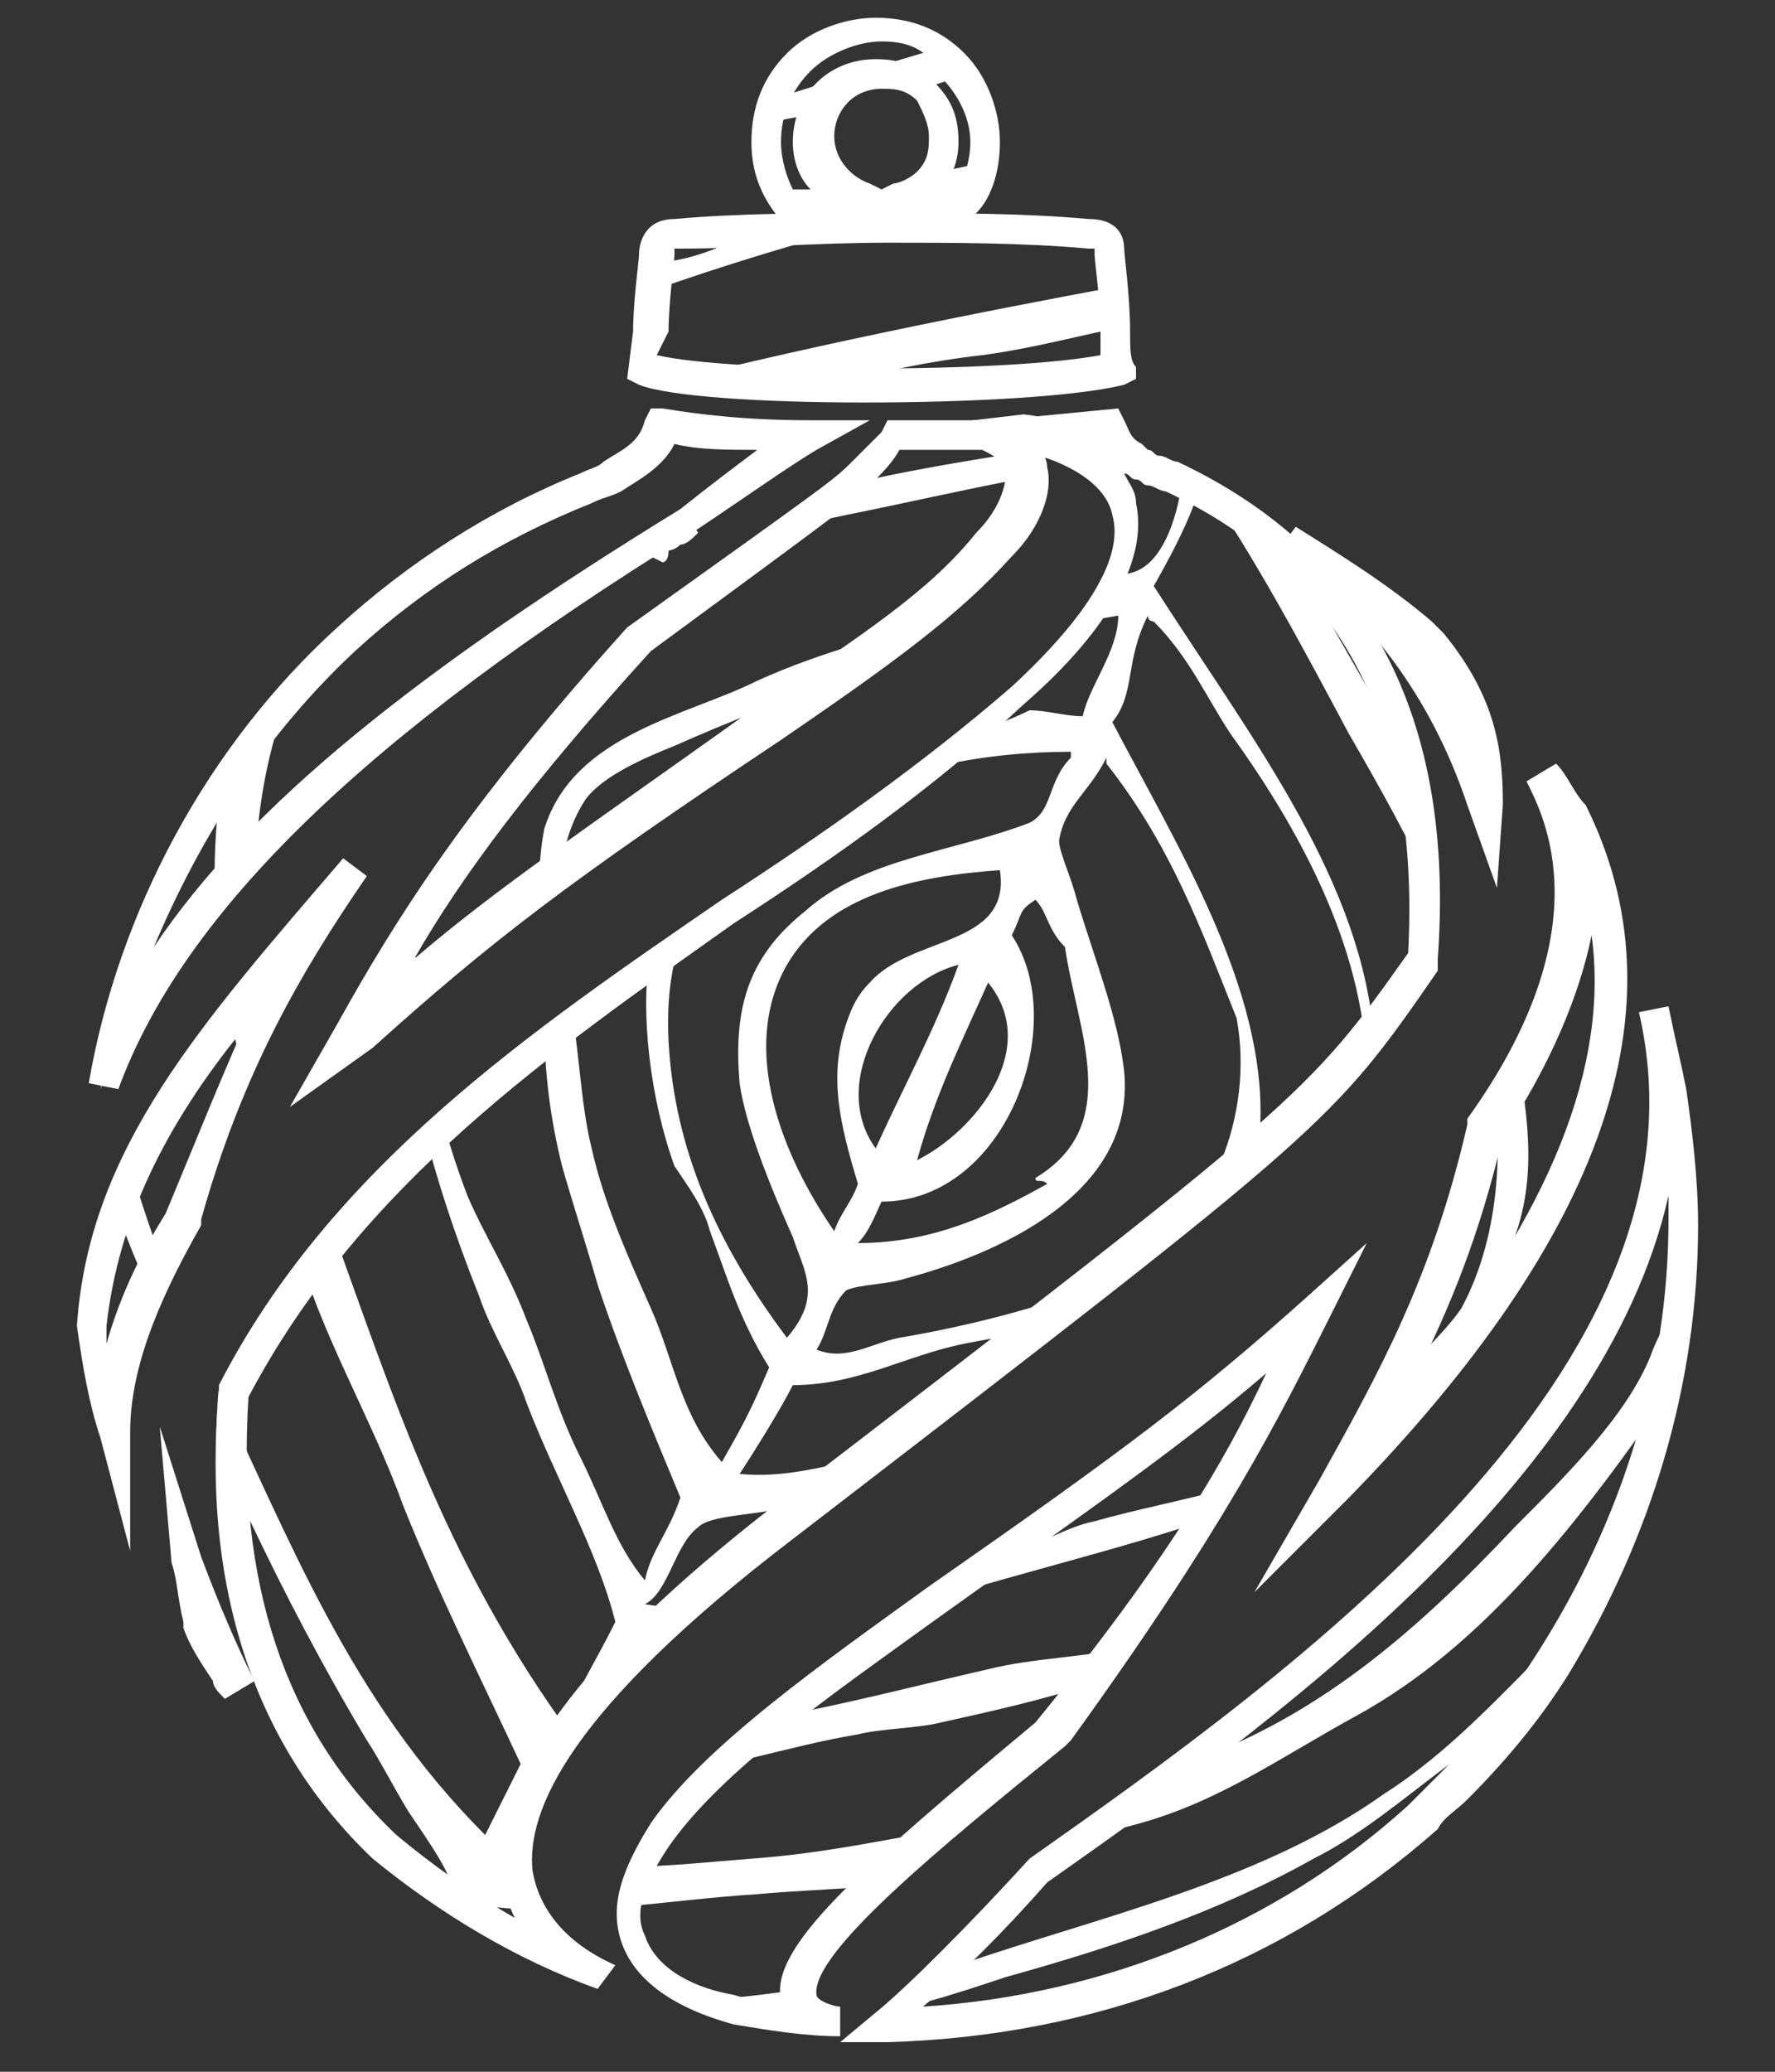<?xml version="1.0" encoding="utf-8"?>
<!-- Generator: Adobe Illustrator 19.1.0, SVG Export Plug-In . SVG Version: 6.00 Build 0)  -->
<svg version="1.1" id="Layer_1" xmlns="http://www.w3.org/2000/svg" xmlns:xlink="http://www.w3.org/1999/xlink" x="0px" y="0px"
	 viewBox="0 0 30 35" style="enable-background:new 0 0 30 35;" xml:space="preserve">
<rect x="0" y="0" width="30" height="35" fill="#333333" stroke="none"/>
<style type="text/css">
	.st0{clip-path:url(#SVGID_2_);}
	.st1{fill:#FFFFFF;}
</style>
<g>
	<g>
		<g>
			<defs>
				<path id="SVGID_1_" d="M25.1-10.9c0.9,0.5,1.1,1.3,1.5,2c1.2,2.1,2.4,4.2,3.4,6.3c2,4.3,3.3,8.6,4.1,13.1c0.3,1.5,0.7,3,0.8,4.4
					c0.1,1.5,0.2,3,0,4.5c-0.1,0.7-0.3,1.5-0.4,2.3c-0.3,1.6-0.7,3.6-1.8,5.3c-1.7,2.5-3.5,4.8-5.8,6.1c-3.4,1.9-6.7,3.5-10.4,4.8
					c-2,0.3-3.9,0.6-5.9,0.9c-0.9,0.1-1.9,0.3-2.9,0.5c-1,0.2-2.2,0.1-2.9,0.5c-1,0.6-1.5,1.8-2.2,2.9c-1.4,2.2-2.7,4.4-4.3,6.2
					c-0.8,0.9-1.3,2.1-2.4,2.6c-1.6-1.1-0.4-2,0.6-2.6c2.6-1.7,4.1-4.3,5.8-7.3c0.6-1.1,1-2.1,0.8-3.3C2.6,37.4,1.7,36,1.2,35
					c-0.6-1.1-1.2-2.3-1.7-3.2c-0.3-0.6-0.7-1.1-1-1.6c-0.8-1.6-1.1-3.2-2-4.9c-0.4-2.6-1.2-4.8-1.6-7.3c-0.3-1.8-0.3-3.6,0-5.6
					c0.1-0.6,0.2-1.3,0.4-1.9c1.9-5.9,7-9.4,12-11.2c2-0.7,4.1-1.4,6.2-2.2c2.7-1,5.5-1.7,8.3-2.8c0.5-0.5,1.4-0.8,2.1-1.3
					c0.7-0.5,2-1.5,1.5-2.5C25.1-9.9,24.2-10.4,25.1-10.9z M26.1-5.1c0.1,0.5,0.8,1.5,1.1,2.1c1,2.2,2,4.4,2.9,6.5
					c1.5,3.5,3,7.4,3.2,10.9c0.1,0.7,0.2,1.5,0.1,2.3c-0.2,3-0.8,6.3-2.4,9.1c-0.4,0.6-0.9,1.3-1.4,2c-0.5,0.7-1,1.4-1.6,1.9
					c-0.7,0.6-1.4,1.1-2.1,1.6c-1.3,1-2.8,1.7-4.2,2.5c-2,1.1-4.1,1.7-6.4,2.1c-3,0.6-6,1-9.2,1.4c-0.4-0.1-0.8-0.1-1.1-0.1
					c-0.2,0.4-0.4,0.7-0.6,1.1c1.4,0.4,2.4,0.4,3.6,0.3c2.2-0.2,4.3-0.4,6.2-0.8c1.3-0.2,2.6-0.5,3.9-1c1.5-0.5,3.1-1,4.3-1.7
					c0.2-0.1,0.5-0.1,0.7-0.2c1-0.4,1.7-1,2.6-1.5c0.4-0.3,1-0.4,1.3-0.7c1.4-1,2.5-2.2,3.6-3.6c1.3-1.5,2.5-3.3,3-5.4
					c0.2-0.9,0.5-1.8,0.6-2.7c0.1-0.4,0-0.8,0.1-1.2c0.3-1.6,0.4-2.8,0.2-4.3c-0.2-2.2-0.6-4.2-1.1-6.2C33.3,8.1,33.2,7,32.9,6
					c-0.2-0.6-0.5-1.1-0.6-1.7c-0.9-2.9-1.9-5.8-3.5-8.6c-0.7-1.1-1.4-2.3-2.3-3.3c0,0,0-0.1-0.1,0C26.7-6.7,26-5.9,26.1-5.1z
					 M17.1-3.7C13.7-2.5,10-1.5,6.5,0C4,1,1.4,2.4-0.5,4.5C-1.2,5.2-2,5.9-2.5,6.7c-1.2,2-2.2,4.6-2.4,6.9c-0.3,2.6,0.2,5.3,0.9,7.8
					c0.6,2.2,1.1,4.4,2.2,6.5c0.4,0.7,0.6,1.5,0.9,2.2c0.2,0.3,0.5,0.6,0.7,1C0,31.3,0,31.7,0.2,32c1.1,2,2.1,4.1,3.8,6
					c0.3-0.3,0.4-0.8,0.6-1.1c-2-3.8-4.5-7.5-5.6-11.4c-0.5-1.9-1.5-3.9-1.8-5.9c-0.2-1-0.5-2-0.6-3c-0.4-2.4,0-5.2,1.1-7.5
					C-1,6.2,1.7,4.4,4.3,3c1.3-0.8,2.7-1.4,4-1.9c1.4-0.5,2.8-1.1,4.2-1.6c1.4-0.4,2.9-0.8,4.4-1.2c0.7-0.2,1.4-0.5,2.1-0.8
					c2.2-0.6,4.5-1.2,6.3-2.4C26-5.5,26.1-6.7,26-7.5C23.4-5.4,20.4-4.4,17.1-3.7z M8.8,36.4c3.2-0.3,6.3-0.8,9.2-1.7
					c1.9-0.6,3.8-1.4,5.5-2.5c2.1-1.4,4.5-2.9,6-4.9c0.9-1.2,1.6-2.4,2.2-3.7c0.3-0.6,0.2-1.3,0.5-2c0.1-0.2,0.3-0.4,0.3-0.6
					c0.2-0.6,0.3-1.4,0.4-2.2c0.2-1.6,0.2-3,0.1-4.4c-0.1-0.8,0-1.5-0.2-2.2c-0.3-1.3-0.9-2.7-1.4-4c-0.3-0.7-0.4-1.4-0.6-2
					c-0.2-0.7-0.5-1.3-0.8-2c-1.2-2.7-2.4-5.4-4-8c0,0-0.1-0.1-0.1,0C25.6-2.9,25.4-2,24.9-1c2.2,3.5,4,7,5.2,10.5
					c0.6,1.8,1,3.5,1.3,5.4c0.2,1,0.1,1.8,0.1,2.8c0,0.9,0,1.9-0.1,2.8c-0.3,2-1.3,4-2.7,5.5c-1.4,1.4-2.8,2.8-4.2,3.8
					c-0.8,0.6-1.5,1.2-2.3,1.6c-1.6,0.9-3.4,1.5-5.2,2c-0.9,0.3-1.8,0.6-2.8,0.7c-1,0.2-2.1,0.2-3.3,0.2c-1.4,0.1-2.8,0.5-4.4,0.1
					c-0.4,0.7-0.8,1.3-1.3,1.9C6.6,36.6,7.7,36.5,8.8,36.4z M24.2-3.4c-0.4,0.2-0.8,0.6-1.3,0.8c-0.3,0.1-0.6,0-0.9,0.1
					C21.6-2.4,21.4-2.1,21-2c-0.3,0.1-0.7,0.1-1,0.2c-0.3,0.1-0.6,0.2-0.9,0.3c-0.6,0.2-1.4,0.3-2.1,0.4c-3.4,0.5-6.6,1.8-9.7,2.9
					C6.6,2,6.1,2.4,5.5,2.7C3.3,3.9,0.6,5.4-1,7.4c-0.9,1.1-1.4,2.5-1.9,4c-0.4,1.2-0.6,2.6-0.3,4.1C-3.5,16.3-3,17.2-2.9,18
					c0.5,2.7,1.4,5.3,2.4,7.9c1.1,2.6,2.3,5.2,3.8,7.7c0.5,0.8,0.8,1.8,1.7,2.5c0.5-0.4,0.8-1.2,1.2-1.9c-0.8-0.7-1-1.4-1.4-2.1
					c-1.8-2.8-3-5.7-4.3-8.6c-1.1-3.2-2.3-6.8-2.1-10.2c0.1-1.3,0.7-3.1,1.5-4.2C0.8,8,2.1,6.9,3.4,6c1.3-1,2.6-2,4.1-2.5
					c1.4-0.5,2.8-0.9,4.2-1.4c2.9-0.9,5.6-1.8,8.6-2.4c1.5-0.3,2.8-0.9,4.4-1.1c0.2-0.8,0.8-1.7,0.7-2.5C25-3.6,24.5-3.6,24.2-3.4z
					 M23.5,1.8c1.8,2.9,3.2,6,4.5,9c0.6,1.5,1.2,3.1,1.4,4.6c0.3,2.6,0.7,5.4-1.1,8c-1.6,2.3-3.2,4.4-5.4,5.6
					c-1.1,0.6-2.1,1.3-3.3,1.7c-0.6,0.2-1.2,0.3-1.8,0.5c-0.6,0.2-1.2,0.4-1.8,0.5c-0.9,0.2-2.1,0.2-3.2,0.3c-1.6,0.1-3,0.4-4.6,0.2
					c-0.3,0.5-0.8,1.2-1,1.7c1.6,0.1,3.1,0,4.6-0.1c1.5-0.1,2.9-0.4,4.4-0.6c2.3-0.8,5.1-1.4,7.2-2.9c1.1-0.7,2-1.7,3-2.7
					c1-1,2-1.9,2.8-3.1c0.9-1.5,1.6-2.8,1.9-4.1c0.2-1,0.2-2.1,0.2-3.2c0-0.3,0.2-0.6,0.1-1c0-0.5-0.2-1.2-0.3-1.7
					c-0.7-5-3-10-6.5-14.6c0,0,0-0.1,0-0.1C24.3,0.4,24,1,23.5,1.8z M19.2,0.5c-0.7,0.2-1.6,0.4-2.3,0.6c-0.8,0.2-1.5,0.5-2.3,0.7
					c-0.7,0.1-1.4,0.2-2.1,0.4c-0.6,0.2-1.3,0.4-2,0.6C9.2,3.3,7.8,3.6,6.7,4.2C5.6,4.8,4.4,5.6,3.3,6.4c-1.1,0.8-2.3,1.8-3,2.9
					c-0.7,1.1-1.2,2-1.4,3.2c-0.1,0.7,0,1.5,0,2.3c0,1.2,0.2,2.2,0.4,3.2c0.2,1.1,0.3,2.2,0.7,3.3c0.8,2.2,1.8,4.2,2.8,6.3
					c0.8,1.6,1.7,3.1,2.7,4.6c0.3,0.5,0.6,1,1.1,1.4c0.3-0.6,1-1.1,1-1.8c0-0.2-0.5-0.9-0.7-1.2c-0.3-0.5-0.5-0.9-0.7-1.2
					c-1.5-2.5-2.6-5-3.6-7.4c-0.7-1.6-1.3-3.2-1.4-5c0-0.8-0.1-1.7-0.1-2.6c0-0.9-0.2-1.8,0-2.6C2,8.2,5.2,7.1,8,5.7
					c1.1-0.5,2.2-0.9,3.4-1.3C12,4.3,12.5,4,13.1,3.8c0.3-0.1,0.6-0.1,0.9-0.2c0.3-0.1,0.5-0.3,0.8-0.4c0.9-0.3,2.1-0.5,3.1-0.7
					c1.5-0.3,2.9-0.5,4.3-0.9c0.4-0.1,0.9-0.1,1-0.3C23.7,1,24,0.1,24-0.6C22.5-0.3,20.8,0.1,19.2,0.5z M21.4,2.4
					c-4.5,0.7-9,1.8-12.9,3.5C7.8,6.2,7.1,6.6,6.3,6.9c-1.5,0.8-3.7,1.8-4.4,3.8c-0.5,1.3-0.4,2.8-0.3,4.3c0,1.5,0.1,3.3,0.6,4.7
					c0.4,1.3,0.8,2.4,1.4,3.6C4.9,26,5.9,28.7,8.2,31c0.2-0.4,0.4-0.8,0.6-1.2c-0.7-1.5-1.4-2.9-2-4.4c-0.5-1.4-1.4-2.9-1.8-4.4
					c-0.1-0.4-0.2-0.9-0.3-1.3c-0.1-0.4-0.4-0.9-0.5-1.3c-0.8-2.7-0.9-5.5,0.6-8.2c0.4-0.8,0.9-1.1,1.6-1.5c1.5-0.9,2.6-1.7,4.3-2.1
					c2.7-0.7,5.7-1.3,8.4-1.8c0.6-0.1,1.1-0.4,1.7-0.5c0.2,0,0.8,0.1,1,0c0.6-0.3,0.8-1.9,0.9-2.3C22.4,2.4,21.9,2.3,21.4,2.4z
					 M22.1,4.8c0,0.4,0.5,0.9,0.8,1.3c0.6,0.9,1.2,2,1.8,3.1c1.7,3.1,3.2,6.3,3.1,9.5c0,1-0.1,2.2-0.6,3.3c-0.8,1.7-1.7,2.9-3.1,3.8
					c-0.8,0.5-1.8,1.2-2.6,1.5c-0.2,0.1-0.3,0.2-0.5,0.3c-0.9,0.4-1.5,0.6-2.4,0.8c-0.9,0.3-1.8,0.5-2.7,0.7c-0.4,0.1-1,0.1-1.4,0.2
					c-1.2,0.2-2.3,0.6-3.5,0.7c-0.6,0-1.3-0.2-1.8,0.1c-0.1,0.5-0.7,0.9-0.7,1.2c1.5,0.4,2.9,0.2,4.2,0.1c1.4-0.1,2.6-0.4,3.9-0.6
					c1.3-0.2,2.5-0.6,3.7-1.1c2.1-0.8,3.7-2.2,5.3-3.9c0.9-0.9,1.9-1.9,2.3-2.9c0.1-0.3,0.3-0.6,0.4-0.9c0.1-0.3,0-0.6,0.1-0.9
					c0.1-0.1,0.3-0.2,0.3-0.3c0.3-0.6,0-1.4,0.4-1.9c-0.1-2-0.2-3.8-0.8-5.6c-0.4-1.3-1.2-2.8-1.7-4.1c-0.4-0.9-1-1.8-1.4-2.6
					c-0.7-1.3-1.3-2.8-2.2-4C23.1,3.3,22.1,4,22.1,4.8z M20.8,7.3c1.5,3.4,4.3,6.9,4.8,10.3c0.2,1.1,0.4,2.2,0,3.3
					c-0.4,1.4-1.5,2.5-2.5,3.4c-0.2,0.2-0.5,0.4-0.8,0.6c-1.8,0.9-4.1,1.4-6.1,2c-1.7,0.5-3.4,0.7-5,1c-0.2,0-0.5-0.2-0.6-0.1
					c-0.3,0.6-0.6,1-0.9,1.5c2.4,0.1,4.8-0.6,7-1.1c0.8-0.2,1.7-0.2,2.5-0.4c0.8-0.2,1.5-0.5,2.3-0.9c1.4-0.8,3-1.7,4-2.9
					c0.7-0.8,1.2-2.1,1.6-3.2c0.1-0.4,0-0.7,0.1-1.1c0-0.3,0.2-0.6,0.1-1c0-0.3-0.2-0.6-0.2-0.9c0-0.2,0.1-0.3,0.1-0.5
					c0-0.4-0.2-0.8-0.2-1.2C27,15.4,27,14.8,26.6,14c-0.4-1-1-2.2-1.5-3.1c-0.6-1.1-1.3-2.1-1.8-3.2c-0.6-0.7-1-1.5-1.7-2.2
					C21.4,6.2,21,6.5,20.8,7.3z M21,5.3c-1.7,0-2.9,0.5-4.4,0.7c-0.9,0.1-1.8,0.3-2.6,0.5C12.2,7,10.3,7.2,8.9,7.8
					c-1.2,0.5-2.5,1.4-3.2,2.4c-1.1,1.6-1.4,3.3-1.4,5c0,1.6,0.4,3.3,1,4.7c1.2,3.2,2,6.1,4.2,9.2c0.3-0.6,0.6-1.1,0.9-1.7
					c-0.3-1.2-1-2.4-1.5-3.7c-0.2-0.6-0.6-1.2-0.8-1.8c-0.8-2-1.3-3.9-1.4-5.9c0-0.4-0.2-0.9-0.2-1.3c0-0.9,0.3-1.9,0.7-2.7
					c0.7-1.5,2.2-1.9,3.6-2.6c3-1.5,6.6-1.7,9.9-2.3C20.7,6.4,21.1,6,21,5.3z M19.5,9.9c1.6,2.5,3.4,4.8,3.7,7.4
					c0.2,1.2,0.3,2.5-0.3,3.6c-0.8,1.5-2.1,2-3.4,2.7c-0.8,0.4-1.6,0.8-2.4,1.1c-1.2,0.3-2.7,0.6-4,0.8c-0.4,0.1-1.1,0.1-1.3,0.3
					c-0.4,0.3-0.5,1.1-0.9,1.3c1.1,0.2,2.1-0.2,3.2-0.3c1-0.2,2-0.4,3-0.6c0.5-0.1,0.9-0.4,1.4-0.5c1.4-0.4,3.2-0.6,4.3-1.5
					c0.4-0.3,0.7-0.8,1-1.1c0.3-0.3,0.7-0.7,0.9-1c0.7-1.3,0.7-2.9,0.5-4.1c-0.4-2-1.3-3.7-2.4-5.6c-0.8-1.5-1.6-3-2.5-4.3
					c0,0,0-0.1,0-0.1C20.3,8.4,19.9,9.2,19.5,9.9z M11.5,25.3c-0.5-1.2-1-2.4-1.4-3.6c-0.2-0.7-0.4-1.3-0.6-2
					c-0.2-0.8-0.3-1.6-0.3-2.4c0-1.1-0.2-2.3,0-3.3c0.5-1.6,2.4-1.9,3.6-2.5c1.1-0.5,2.3-0.8,3.4-1.1c0.6-0.2,1.1-0.5,1.7-0.6
					c0.4-0.1,1.1,0,1.4-0.2c0.5-0.3,0.7-1.3,0.7-1.8c-0.1,0-0.1,0-0.2,0c-1.6,0-3.5,0.5-5.5,0.9c-1.9,0.4-3.8,0.9-5.1,1.6
					c-0.8,0.5-1.5,1.2-1.9,2.2c-0.1,0.4-0.3,0.8-0.1,1.2c-0.1,0.1-0.2-0.1-0.2,0.1c-0.1,2.3,0.1,4.3,0.9,6.4c0.3,0.7,0.7,1.3,1,2.1
					c0.3,0.7,0.5,1.5,0.9,2.3c0.4,0.8,0.6,1.5,1.1,2.1C11,26.2,11.3,25.9,11.5,25.3z M18.8,12.2c1.1,2.1,2.6,4.5,2.5,6.8
					c-0.1,1.1-1,2.5-2.1,3c-0.8,0.4-1.9,0.5-2.9,0.7c-1,0.2-1.8,0.7-2.9,0.7c-0.2,0.4-0.7,1.2-0.9,1.5c1,0.1,2-0.3,3-0.5
					c0.9-0.2,2-0.3,2.9-0.6c0.8-0.3,1.6-0.8,2.4-1.3c0.8-0.5,1.7-1.3,2-2.1c0.3-0.6,0.3-1.6,0.3-2.2c0-2-1-4-2.3-5.8
					c-0.4-0.6-0.7-1.3-1.3-1.9c0,0-0.1,0-0.1-0.1C19,11.2,19.2,11.7,18.8,12.2z M17.3,10.7c-2.1,0.4-4.1,1.1-5.9,1.9
					c-0.5,0.2-1.2,0.5-1.5,0.9c-0.6,0.9-0.5,2.2-0.3,3.2c0.2,1,0.2,1.9,0.4,2.7c0.2,0.9,0.6,1.8,1,2.7c0.4,0.9,0.5,1.8,1.2,2.6
					c0.4-0.7,0.5-0.9,0.8-1.6c-0.5-0.8-0.7-1.5-1-2.3c-0.1-0.4-0.4-0.8-0.6-1.1C11,18.6,10.8,17.1,11,16c0.3-1.6,1.8-2.4,3.1-2.9
					c1.1-0.5,2.3-0.6,3.3-1.1c0.3,0,0.6,0.1,0.9,0.1c0.1-0.5,0.6-1.1,0.6-1.7C18.3,10.5,17.8,10.6,17.3,10.7z M13.9,13.6
					c-1.9,0.9-2.7,2-2.6,4c0.1,1.8,0.8,3.4,2,5c0.6-0.7,0.3-1.1,0.1-1.7C13,20,12.6,19,12.5,18.3c-0.1-1.2,0.1-2.1,1.1-2.9
					c1-0.9,2.5-1,3.8-1.5c0.4-0.2,0.3-0.7,0.7-1.1c0,0,0-0.1,0-0.1C16.6,12.7,15.2,13,13.9,13.6z M17.9,14.2c0,0.2,0.2,0.6,0.3,1
					c0.3,1,0.7,2,0.8,2.9c0.2,2.1-2.2,3.1-3.7,3.5c-0.3,0.1-0.8,0.1-1,0.2c-0.3,0.3-0.3,0.7-0.5,1c0.5,0.2,0.9-0.1,1.4-0.2
					c1.2-0.2,2.8-0.6,3.8-1.1c1.5-0.8,2.2-2.7,1.9-4.3c-0.6-1.5-1.1-2.9-2.2-4.3c0,0,0-0.1,0-0.1C18.4,13.4,18,13.6,17.9,14.2z
					 M13.3,16.3c-0.8,1.4-0.1,3.2,0.8,4.5c0.1-0.3,0.3-0.5,0.4-0.8c-0.3-1-0.5-1.8-0.2-2.7c0.1-0.3,0.2-0.5,0.4-0.7
					c0.7-0.8,2.4-0.6,2.2-1.9C15.5,14.8,14,15.1,13.3,16.3z M17.1,15.8c1,1.5-0.1,4.5-2.2,4.5c-0.1,0.2-0.2,0.5-0.4,0.7
					c1.3,0,2.3-0.5,3.2-1c-0.1-0.1-0.2,0-0.2-0.1c1.5-0.9,0.7-2.5,0.5-3.9c-0.3-0.3-0.3-0.6-0.5-0.8C17.2,15.4,17.3,15.4,17.1,15.8z
					 M14.8,19.4c0.5-1.1,1-2,1.4-3.1C15,16.6,14,18.3,14.8,19.4z M15.5,19.6c1-0.5,2.1-1.9,1.2-3C16.3,17.5,15.8,18.5,15.5,19.6z"/>
			</defs>
			<clipPath id="SVGID_2_">
				<use xlink:href="#SVGID_1_"  style="overflow:visible;"/>
			</clipPath>
			<g class="st0">
				<g>
					<g>
						<path class="st1" d="M18.9,6.2c0-0.1,0-0.3-0.1-0.6c0-0.5-0.1-1.2-0.1-1.3c0-0.2-0.1-0.4-0.4-0.4c-1.1-0.1-2.3-0.1-3.5-0.1
							c-1.2,0-2.4,0.1-3.5,0.1c-0.3,0-0.4,0.2-0.4,0.4c0,0.1-0.1,0.8-0.1,1.3c0,0.3,0,0.5-0.1,0.6C11.8,6.6,17.4,6.6,18.9,6.2z"/>
					</g>
					<g>
						<path class="st1" d="M14.5,3.3c-0.5-0.1-0.8-0.5-0.8-1.1c0-0.6,0.5-1.1,1.1-1.1c0.3,0,0.6,0.1,0.8,0.3
							c0.2,0.2,0.3,0.5,0.3,0.8c0,0.3-0.1,0.6-0.3,0.8c-0.1,0.1-0.3,0.2-0.5,0.3h0c0.4,0,0.8,0,1.3,0c0.2-0.3,0.3-0.7,0.3-1.1
							c0-0.5-0.2-1-0.6-1.3c-0.4-0.4-0.8-0.6-1.3-0.5c-1,0-1.9,0.9-1.9,1.9c0,0.4,0.1,0.8,0.3,1.1C13.7,3.3,14.1,3.3,14.5,3.3z"/>
					</g>
					<g>
						<path class="st1" d="M28.2,18.3c-0.1-0.5-0.2-0.9-0.3-1.3c1.4,6.2-6,11.4-10.4,14.6c-1,1.1-2.1,2.2-2.6,2.6c0,0,0.1,0,0.1,0
							c0,0,0,0,0,0c3.5,0,6.6-1.4,9-3.5c0.2-0.2,0.3-0.3,0.5-0.5c0.6-0.6,1.2-1.3,1.7-2.1c1.4-2.1,2.2-4.7,2.2-7.5
							C28.4,19.8,28.3,19,28.2,18.3z"/>
					</g>
					<g>
						<path class="st1" d="M11.6,8.8c1-0.8,1.6-1.2,2.1-1.4c-0.9,0-1.9-0.1-2.6-0.2C11,7.6,10.7,7.8,10.3,8C10.1,8.1,10,8.1,9.8,8.2
							C8.3,8.8,7,9.7,5.8,10.8c-2.1,2-3.6,4.6-4.1,7.6C2.8,15.2,6,12.2,11.6,8.8z"/>
					</g>
					<g>
						<path class="st1" d="M25,13.5c0-1-0.1-1.8-0.9-2.7c-0.1-0.1-0.1-0.1-0.2-0.2c-0.7-0.6-1.4-1.1-2.2-1.6
							C23.1,10,24.3,11.4,25,13.5z"/>
					</g>
					<g>
						<path class="st1" d="M17.5,7.3c0.5,0.1,1,0.2,1.4,0.4c-0.1-0.1-0.3-0.3-0.3-0.5L17.5,7.3z"/>
					</g>
					<g>
						<path class="st1" d="M11.6,8.8C11,9.3,11,9.3,11.6,8.8L11.6,8.8z"/>
					</g>
					<g>
						<path class="st1" d="M22.5,25.1c5.8-5.9,4.9-9.6,4-11.4c-0.1-0.2-0.3-0.5-0.4-0.7c0.6,1.1,1.2,3-1,6
							C24.4,21.7,23.5,23.3,22.5,25.1z"/>
					</g>
					<g>
						<path class="st1" d="M6,14.6c-2.4,2.7-4.3,4.9-4.5,7.7c0.1,0.6,0.2,1.2,0.4,1.8c0-1,0.4-2.1,1.2-3.6C3.8,18,4.9,16.3,6,14.6z"
							/>
					</g>
					<g>
						<path class="st1" d="M13.1,25.7c9.1-7,9.1-7,10.9-9.5c0.3-4.6-1.8-7-4.3-8.1C19.6,8,19.5,8,19.4,8c-0.1,0-0.1-0.1-0.2-0.1
							c-0.7-0.3-1.3-0.4-2-0.6c-0.1,0-0.1,0-0.2,0c2.4,0.6,2.5,2.2,0,4.4c-4.4,4-10.3,6.1-13.3,11.7c-0.3,3.6,0.8,6,2.5,7.6
							c1.1,0.9,2.4,1.6,3.7,2.2C7.9,32.2,7.6,30,13.1,25.7z"/>
					</g>
					<g>
						<path class="st1" d="M14.5,8c-0.3,0.3-0.3,0.3-3.7,2.8c-2.7,3-3.9,4.9-4.9,6.7c2-1.8,3.4-2.7,7-5.2c1.9-1.3,3-2.1,3.9-3
							c0.6-0.7,0.8-1.5,0-1.9c-0.5,0-1.1,0-1.6,0C15,7.6,14.7,7.8,14.5,8z"/>
					</g>
					<g>
						<path class="st1" d="M17.8,29.3c2.6-3.5,3.5-5.3,4.4-7.1c-1.9,1.7-3.1,2.6-6.5,4.9c-1.8,1.3-3.7,2.6-4.6,3.9
							c-1.3,1.8,0,2.6,1.2,2.9c0.6,0.1,1.2,0.2,1.7,0.2C12.4,33.7,14.7,31.8,17.8,29.3z"/>
					</g>
					<g>
						<path class="st1" d="M3.2,27.3c0.2,0.3,0.3,0.6,0.5,0.9c0.1,0.1,0.2,0.2,0.2,0.3c-0.4-0.7-0.7-1.4-0.9-2.2
							C3.1,26.6,3.1,27,3.2,27.3z"/>
					</g>
				</g>
			</g>
		</g>
		<g>
			<g>
				<g>
					<path class="st1" d="M14.6,6.8c-1.7,0-3.3-0.1-3.8-0.3l-0.2-0.1l0.1-0.8c0-0.5,0.1-1.2,0.1-1.3c0-0.2,0.1-0.6,0.6-0.6
						c1.1-0.1,2.3-0.1,3.5-0.1c1.2,0,2.4,0,3.5,0.1C18.9,3.7,19,4,19,4.2c0,0.1,0.1,0.8,0.1,1.4c0,0.3,0,0.5,0.1,0.6l0,0.2L19,6.5
						C18.2,6.7,16.4,6.8,14.6,6.8z M11.1,6c1.3,0.3,5.9,0.3,7.5,0c0-0.1,0-0.2,0-0.4c0-0.5-0.1-1.2-0.1-1.3c0,0,0-0.1,0-0.1l0,0
						c0,0,0,0-0.1,0c-1.1-0.1-2.3-0.1-3.4-0.1c-1.2,0-2.4,0.1-3.5,0.1c-0.1,0-0.1,0-0.1,0c0,0,0,0.1,0,0.1c0,0.1-0.1,0.8-0.1,1.3
						L11.1,6z"/>
				</g>
				<g>
					<path class="st1" d="M13.2,3.7l-0.1-0.1c-0.3-0.4-0.4-0.8-0.4-1.2c0-0.6,0.2-1.1,0.6-1.5c0.4-0.4,1-0.6,1.5-0.6
						c0.6,0,1.1,0.2,1.5,0.6c0.4,0.4,0.6,1,0.6,1.5c0,0.4-0.1,0.9-0.4,1.2l-0.1,0.1l-0.1,0c-0.4,0-0.8,0-1.3,0l-0.6,0
						c-0.4,0-0.8,0-1.3,0L13.2,3.7z M14.9,1.5C14.9,1.5,14.9,1.5,14.9,1.5c-0.5,0-0.8,0.4-0.8,0.8c0,0.4,0.3,0.7,0.6,0.8l0.2,0.1
						l0.2-0.1c0.1,0,0.3-0.1,0.4-0.2c0.2-0.2,0.2-0.4,0.2-0.6c0-0.2-0.1-0.4-0.2-0.6C15.3,1.5,15.1,1.5,14.9,1.5z M14.9,0.7
						c-0.4,0-0.9,0.2-1.2,0.5c-0.3,0.3-0.5,0.7-0.5,1.2c0,0.3,0.1,0.6,0.2,0.8c0.1,0,0.2,0,0.3,0c-0.2-0.2-0.3-0.5-0.3-0.8
						c0-0.8,0.6-1.4,1.4-1.4c0,0,0,0,0,0c0.4,0,0.7,0.1,1,0.4c0.3,0.3,0.4,0.6,0.4,1c0,0.3-0.1,0.6-0.3,0.8c0.1,0,0.2,0,0.3,0
						c0.1-0.2,0.2-0.5,0.2-0.8c0-0.4-0.2-0.8-0.5-1.1C15.7,0.8,15.3,0.7,14.9,0.7z"/>
				</g>
				<g>
					<path class="st1" d="M15,34.5L15,34.5l-0.8,0l0.6-0.5c0.5-0.4,1.6-1.5,2.6-2.6c4.4-3.1,11.7-8.3,10.3-14.3l0.5-0.1
						c0.1,0.5,0.2,0.9,0.3,1.4c0.1,0.7,0.2,1.5,0.2,2.3c0,2.7-0.8,5.3-2.2,7.6c-0.5,0.8-1.1,1.5-1.7,2.1c-0.2,0.2-0.4,0.3-0.5,0.5
						C21.7,33.2,18.5,34.4,15,34.5L15,34.5z M28.2,20.2c-1.1,4.9-6.8,9-10.5,11.6c-0.7,0.8-1.5,1.6-2.1,2.1c3.1-0.2,6-1.4,8.2-3.4
						c0.2-0.2,0.3-0.3,0.5-0.5c0.6-0.6,1.2-1.3,1.7-2.1c1.4-2.2,2.2-4.7,2.2-7.3C28.2,20.5,28.2,20.4,28.2,20.2z"/>
				</g>
				<g>
					<path class="st1" d="M2,18.4l-0.5-0.1c0.5-2.9,2-5.7,4.2-7.7c1.2-1.1,2.6-2,4.1-2.6c0.2-0.1,0.3-0.1,0.4-0.2
						c0.3-0.2,0.6-0.3,0.7-0.7L11,6.9l0.2,0c0.6,0.1,1.4,0.2,2.5,0.2l1,0l-0.9,0.5c-0.5,0.3-1.2,0.8-2.1,1.4l0,0
						C6.2,12.4,3.1,15.4,2,18.4z M11.4,7.5c-0.2,0.4-0.6,0.6-0.9,0.8c-0.2,0.1-0.3,0.1-0.5,0.2C8.5,9.1,7.2,9.9,6,11
						c-1.5,1.4-2.6,3.1-3.4,5c1.6-2.4,4.5-4.7,8.9-7.4c0.5-0.4,0.9-0.7,1.3-1C12.3,7.6,11.8,7.6,11.4,7.5z"/>
				</g>
				<g>
					<path class="st1" d="M25.3,15l-0.5-1.4c-0.6-1.8-1.7-3.3-3.2-4.3l0.3-0.4c0.8,0.5,1.6,1,2.3,1.6l0.2,0.2c0.9,1.1,1,2,1,2.9
						L25.3,15z"/>
				</g>
				<g>
					<path class="st1" d="M20.1,8.3l-1.2-0.4c-0.5-0.2-0.9-0.3-1.4-0.4l-1.7-0.3l3.1-0.3l0.1,0.2c0.1,0.2,0.1,0.3,0.3,0.4L20.1,8.3z
						"/>
				</g>
				<g>
					<path class="st1" d="M11.2,9.5C11.1,9.5,11.1,9.5,11.2,9.5l-0.2-0.1l0-0.2c0-0.1,0-0.1,0.1-0.2l0,0c0,0,0.1-0.1,0.2-0.1
						c0.1-0.1,0.2-0.1,0.3-0.2L11.8,9c-0.1,0.1-0.2,0.2-0.3,0.2c-0.1,0.1-0.2,0.1-0.2,0.1l0,0C11.3,9.5,11.2,9.5,11.2,9.5z"/>
				</g>
				<g>
					<path class="st1" d="M21.2,26.9l1.1-1.9c1-1.8,1.9-3.4,2.5-6l0-0.1c2.3-3.2,1.3-5.1,1-5.7l0.5-0.3c0.2,0.2,0.3,0.5,0.5,0.7
						c1.7,3.4,0.3,7.3-4,11.7L21.2,26.9z M25.4,19.2c-0.4,1.7-0.9,2.9-1.5,4.1c2.3-2.8,3.3-5.3,3-7.5C26.7,16.8,26.2,18,25.4,19.2z"
						/>
				</g>
				<g>
					<path class="st1" d="M2.2,26.2l-0.5-1.9c-0.2-0.6-0.3-1.2-0.4-1.9c0.2-3,2.1-5.1,4.5-7.9l0.4,0.3c-1.1,1.6-2.1,3.3-2.8,5.8
						l0,0.1c-0.8,1.4-1.2,2.5-1.2,3.5L2.2,26.2z M4.1,17.4c-1.3,1.6-2.1,3.2-2.3,5c0,0.1,0,0.2,0,0.3c0.2-0.7,0.5-1.4,1-2.2
						C3.3,19.3,3.7,18.3,4.1,17.4z"/>
				</g>
				<g>
					<path class="st1" d="M10.1,33.6c-1.4-0.5-2.7-1.3-3.8-2.2c-2-1.9-2.9-4.6-2.6-7.9l0-0.1c1.9-3.7,5.3-6,8.5-8.2
						c1.7-1.1,3.4-2.3,4.9-3.6c1.3-1.2,1.9-2.2,1.7-2.9c-0.1-0.5-0.7-0.9-1.6-1.1l-1.6-0.4L17.3,7c0.8,0.1,1.5,0.3,2.1,0.6
						c0.1,0,0.1,0.1,0.2,0.1c0.1,0,0.2,0.1,0.3,0.1c3.2,1.5,4.7,4.3,4.4,8.4l0,0.1l0,0.1c-1.8,2.6-1.8,2.6-10.9,9.6l0,0
						c-3.8,2.9-4.5,4.6-4.4,5.6c0.1,0.6,0.5,1.2,1.4,1.6L10.1,33.6z M4.2,23.6c-0.2,3.1,0.6,5.6,2.5,7.4c0.6,0.5,1.3,1,2,1.4
						c-0.1-0.2-0.2-0.5-0.2-0.7C8.3,30,9.8,28,13,25.5c9-6.9,9.1-7,10.8-9.4c0.2-3.8-1.1-6.4-4.1-7.8c-0.1,0-0.2-0.1-0.3-0.1
						c-0.1,0-0.1-0.1-0.2-0.1c-0.1,0-0.1-0.1-0.2-0.1c0.1,0.2,0.2,0.3,0.2,0.5c0.2,0.9-0.4,2.1-1.9,3.4c-1.5,1.4-3.2,2.6-4.9,3.7
						C9.3,17.8,6.1,20,4.2,23.6z"/>
				</g>
				<g>
					<path class="st1" d="M4.9,18.7l0.8-1.4c1-1.8,2.2-3.7,4.9-6.7c3.5-2.5,3.5-2.5,3.8-2.8v0c0.1-0.1,0.4-0.4,0.5-0.5L15,7.1l0.2,0
						c0.5,0,1.1,0,1.6,0l0.1,0l0.1,0c0.5,0.2,0.7,0.6,0.7,0.8c0.1,0.4-0.1,1-0.6,1.5c-0.9,1-2,1.8-3.9,3.1c-3.6,2.4-4.9,3.4-6.9,5.2
						L4.9,18.7z M14.7,8.2C14.4,8.5,14.4,8.5,11,11c-2,2.2-3.2,3.8-4,5.2C8.4,15,9.9,14,12.7,12c1.9-1.3,3-2,3.8-3
						c0.4-0.4,0.5-0.8,0.5-1c0-0.2-0.2-0.3-0.4-0.4c-0.5,0-0.9,0-1.4,0C15.1,7.8,14.9,8,14.7,8.2z"/>
				</g>
				<g>
					<path class="st1" d="M14.2,34.4c-0.6,0-1.2-0.1-1.8-0.2c-1.1-0.3-1.7-0.8-1.9-1.4c-0.2-0.6,0-1.2,0.5-2c0.9-1.3,2.9-2.7,4.7-4
						c3.3-2.3,4.5-3.2,6.4-4.9l1-0.9l-0.6,1.2c-0.9,1.8-1.8,3.6-4.4,7.2L18,29.5c-2.1,1.7-4.3,3.5-4.2,4.2c0,0.1,0.3,0.2,0.4,0.2
						L14.2,34.4z M21.4,23.2c-1.4,1.2-2.7,2.1-5.5,4.1c-1.8,1.3-3.7,2.6-4.6,3.9c-0.4,0.6-0.6,1.1-0.4,1.5c0.2,0.6,0.9,0.9,1.5,1
						c0.3,0.1,0.6,0.1,0.8,0.1c0,0,0,0,0,0c-0.2-0.9,1.3-2.2,4.3-4.7C19.7,26.4,20.7,24.7,21.4,23.2z"/>
				</g>
				<g>
					<path class="st1" d="M3.8,28.7c-0.1-0.1-0.2-0.2-0.2-0.3c-0.2-0.3-0.4-0.6-0.5-0.9l0-0.1c-0.1-0.4-0.1-0.7-0.2-1l-0.2-2.3
						l0.7,2.2c0.3,0.8,0.6,1.5,0.9,2.1L3.8,28.7z"/>
				</g>
			</g>
		</g>
	</g>
</g>
</svg>
